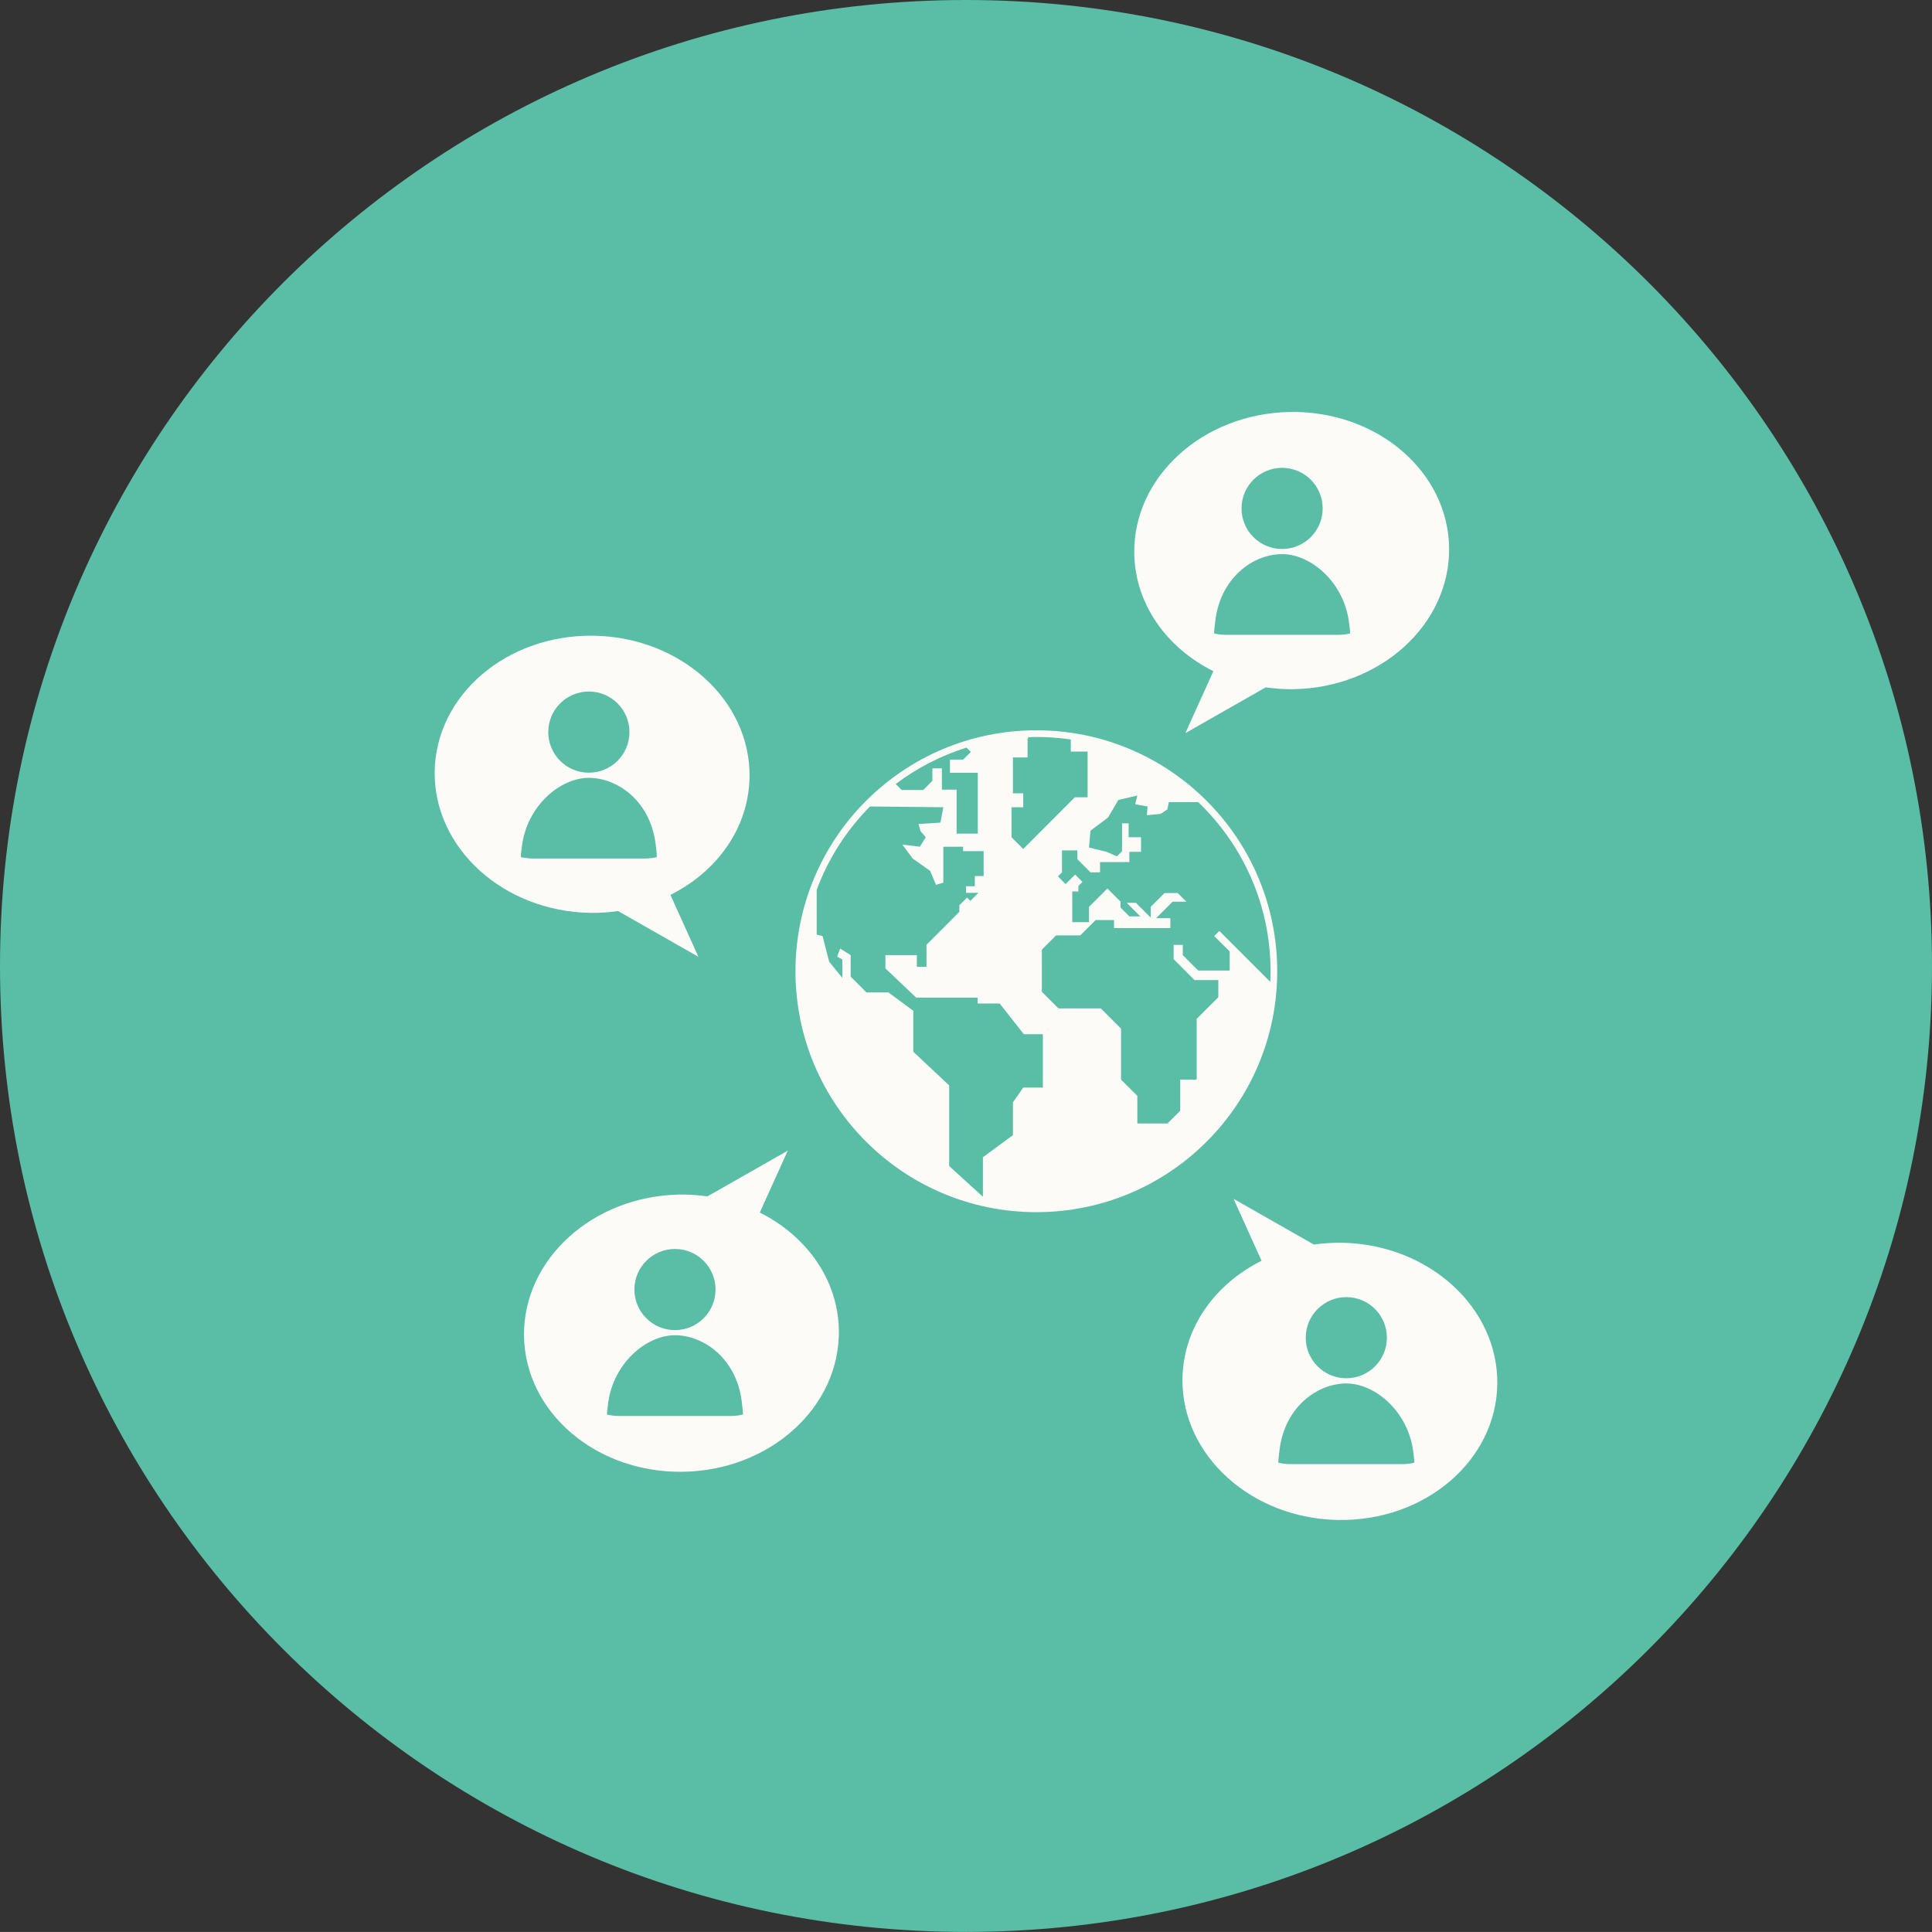 <?xml version="1.0" encoding="utf-8"?>
<!-- Generator: Adobe Illustrator 17.0.0, SVG Export Plug-In . SVG Version: 6.00 Build 0)  -->
<!DOCTYPE svg PUBLIC "-//W3C//DTD SVG 1.1//EN" "http://www.w3.org/Graphics/SVG/1.1/DTD/svg11.dtd">
<svg version="1.1" id="图层_1" xmlns="http://www.w3.org/2000/svg" xmlns:xlink="http://www.w3.org/1999/xlink" x="0px" y="0px"
	 width="80px" height="79.998px" viewBox="0 0 80 79.998" enable-background="new 0 0 80 79.998" xml:space="preserve">
<rect x="0" y="0" width="80" height="79.998" fill="#333333" stroke="none"/>
<g>
	<path id="color_5_" fill="#5ABDA6" d="M0,39.997c0,22.092,17.909,40,39.997,40c22.092,0,40.003-17.908,40.003-40
		C80,17.909,62.089,0,39.997,0C17.909,0,0,17.909,0,39.997z"/>
	<g id="_x32_9_2_">
		<g>
			<path id="icon_2_" fill="#FDFBF7" d="M42.914,30.24c-5.51,0-9.975,4.468-9.975,9.978c0,5.509,4.465,9.975,9.975,9.975
				c5.509,0,9.973-4.466,9.973-9.975C52.887,34.707,48.423,30.24,42.914,30.24z M41.885,33.427h0.485v-0.578h-0.334h-0.093v-1.484
				h0.607v-0.76l0.035-0.079c0.108-0.006,0.217-0.01,0.328-0.01c0.485,0,0.961,0.035,1.426,0.106v0.499h0.697v0.789v1.104h-0.53
				l-0.457,0.458l-1.105,1.107l-0.574,0.576l-0.485-0.487V33.427z M40.022,30.957l0.179,0.179l-0.32,0.318h-0.545V32h0.759h0.392
				v2.517H39.61v-1.819h-0.608v-0.881h-0.394v0.513l-0.378,0.383h-0.893l-0.248-0.248C37.962,31.805,38.952,31.291,40.022,30.957z
				 M43.187,45.035H42.37l-0.427,0.61v1.361l-1.243,0.912v1.637l-1.396-1.272v-3.338l-1.487-1.395v-1.695l-1.027-0.76h-0.911
				l-0.654-0.654V39.55l-0.436-0.273l-0.125,0.334l0.215,0.119v0.761l-0.546-0.669l-0.272-1.062l-0.243-0.06v-1.855
				c0.485-1.304,1.243-2.479,2.207-3.451l3.037,0.032l-0.121,0.636l-0.91,0.059l0.091,0.302l0.213,0.243l-0.246,0.395l-0.725-0.089
				l0.426,0.576l0.725,0.513l0.243,0.578l0.303-0.091v-1.487h0.818v0.183h0.851v1.031h-0.365v0.422h-0.364v0.273h0.513l-0.333,0.334
				l-0.136-0.136l-0.32,0.317v0.271l-0.287,0.292l-0.363,0.364l-0.426,0.424l-0.286,0.287v0.909h-0.398V39.55h-1.302v0.549
				l1.275,1.211h2.544v0.242h0.911l1.002,1.273h0.788V45.035z M50.918,39.396v0.792h-1.303l-0.639-0.638v-0.425h-0.378v0.592
				l0.863,0.865h0.987v0.711l-0.896,0.895v1.304v1.213h-0.681v1.288l-0.529,0.529h-1.247v-1.145l-0.675-0.672v-2.112l-0.837-0.837
				H43.83l-0.689-0.689v-1.745l0.59-0.59h1.002l0.636-0.636h0.334h0.426v0.333h2.333v-0.409h-0.59l0.348-0.346l0.334-0.336h0.572
				l-0.361-0.359h-0.543l-0.572,0.571v0.447l-0.612-0.612h-0.382l0.56,0.56h-0.452L46.4,37.579v-0.243l-0.546-0.546l-0.409,0.411
				l-0.351,0.348v0.636H44.4v-0.302v-0.969h0.254v-0.229l0.167-0.166l-0.301-0.304l-0.397,0.393l-0.316-0.32l0.168-0.166v-0.301
				v-0.609h0.635v0.364l0.545,0.546h0.395v-0.425h1.214v-0.425h0.483v-0.604h-0.513v-0.576h-0.273v1.154l-0.214,0.213l-0.425-0.186
				l-0.729-0.179l0.062-0.697l0.728-0.546l0.425-0.727l0.788-0.182l-0.09,0.362l0.513,0.091l-0.029,0.364l0.576-0.062l0.273-0.182
				l0.06-0.301h1.216c1.843,1.764,2.996,4.253,2.996,7.003c0,0.15-0.004,0.292-0.011,0.44l-2.109-2.109l-0.214,0.213L50.918,39.396z
				"/>
		</g>
		<g>
			<path fill="#FDFBF7" d="M53.419,17.059c-3.598,0.059-6.488,2.674-6.452,5.842c0.026,2.109,1.341,3.926,3.276,4.891l-1.159,2.565
				l3.326-1.895c0.373,0.053,0.754,0.081,1.142,0.076c3.602-0.057,6.487-2.674,6.453-5.845
				C59.966,19.523,57.02,17.003,53.419,17.059z"/>
			<g>
				<circle fill="#5ABDA6" cx="53.089" cy="21.052" r="1.68"/>
				<path fill="#5ABDA6" d="M55.9,26.23c-0.001,0-0.001,0.002-0.001,0.003c-0.004,0-0.008,0-0.012,0
					c-0.151,0.034-0.304,0.054-0.465,0.054h-4.665c-0.162,0-0.315-0.021-0.466-0.054c-0.003,0-0.01,0-0.012-0.001v-0.003
					c-0.001-0.006-0.005-0.015-0.005-0.022c0-0.139,0.025-0.263,0.037-0.395c0.18-1.879,1.574-2.867,2.779-2.867
					c1.195,0,2.58,1.175,2.774,2.867c0.016,0.132,0.04,0.258,0.04,0.395C55.903,26.214,55.9,26.222,55.9,26.23z"/>
			</g>
		</g>
		<g>
			<path fill="#FDFBF7" d="M55.414,62.939c-3.599-0.059-6.487-2.674-6.451-5.843c0.026-2.108,1.34-3.925,3.275-4.89l-1.159-2.565
				l3.326,1.893c0.373-0.051,0.754-0.079,1.143-0.075c3.602,0.057,6.487,2.672,6.452,5.845
				C61.961,60.474,59.015,62.995,55.414,62.939z"/>
			<g>
				<circle fill="#5ABDA6" cx="55.748" cy="55.391" r="1.68"/>
				<path fill="#5ABDA6" d="M58.56,60.569c0,0,0,0.002,0,0.003c-0.004,0-0.009,0-0.012,0c-0.15,0.034-0.306,0.054-0.465,0.054
					h-4.667c-0.161,0-0.315-0.021-0.466-0.054c-0.004,0-0.008,0-0.012-0.001v-0.003c-0.001-0.006-0.004-0.015-0.004-0.022
					c0-0.141,0.024-0.263,0.036-0.396c0.179-1.877,1.576-2.864,2.779-2.864c1.196,0,2.581,1.173,2.776,2.866
					c0.015,0.132,0.037,0.258,0.037,0.395C58.562,60.553,58.56,60.562,58.56,60.569z"/>
			</g>
		</g>
		<g>
			<path fill="#FDFBF7" d="M28.285,60.943c3.598-0.057,6.487-2.672,6.451-5.842c-0.026-2.108-1.34-3.925-3.275-4.891l1.159-2.564
				l-3.326,1.893c-0.373-0.051-0.753-0.079-1.143-0.075c-3.601,0.057-6.487,2.674-6.453,5.845
				C21.737,58.479,24.684,61,28.285,60.943z"/>
			<g>
				<circle fill="#5ABDA6" cx="27.949" cy="53.397" r="1.68"/>
				<path fill="#5ABDA6" d="M25.136,58.549c0-0.135,0.023-0.261,0.039-0.393c0.194-1.694,1.578-2.867,2.774-2.867
					c1.203,0,2.6,0.989,2.779,2.866c0.012,0.133,0.036,0.255,0.036,0.396c0,0.007-0.003,0.016-0.004,0.022v0.003
					c-0.004,0-0.01,0-0.012,0c-0.153,0.035-0.307,0.056-0.467,0.056h-4.666c-0.16,0-0.315-0.021-0.466-0.056
					c-0.003,0-0.007,0-0.011,0c0,0,0-0.001-0.001-0.001C25.139,58.567,25.136,58.558,25.136,58.549z"/>
			</g>
		</g>
		<g>
			<path fill="#FDFBF7" d="M24.585,26.324c3.599,0.056,6.488,2.672,6.452,5.84c-0.026,2.108-1.341,3.925-3.276,4.891l1.159,2.565
				l-3.326-1.895c-0.373,0.051-0.754,0.081-1.143,0.075c-3.601-0.057-6.487-2.672-6.452-5.843
				C18.039,28.786,20.984,26.266,24.585,26.324z"/>
			<g>
				<circle fill="#5ABDA6" cx="24.383" cy="30.315" r="1.681"/>
				<path fill="#5ABDA6" d="M21.569,35.468c0-0.135,0.023-0.263,0.039-0.393c0.194-1.693,1.579-2.866,2.775-2.866
					c1.203,0,2.6,0.986,2.779,2.864c0.012,0.132,0.036,0.255,0.036,0.396c0,0.007-0.004,0.016-0.004,0.022v0.003
					c-0.004,0.001-0.008,0.001-0.012,0.001c-0.15,0.032-0.305,0.054-0.466,0.054h-4.666c-0.159,0-0.315-0.022-0.465-0.054
					c-0.003,0-0.009,0-0.011,0c0-0.001,0-0.004-0.001-0.004C21.572,35.486,21.569,35.477,21.569,35.468z"/>
			</g>
		</g>
	</g>
</g>
</svg>
